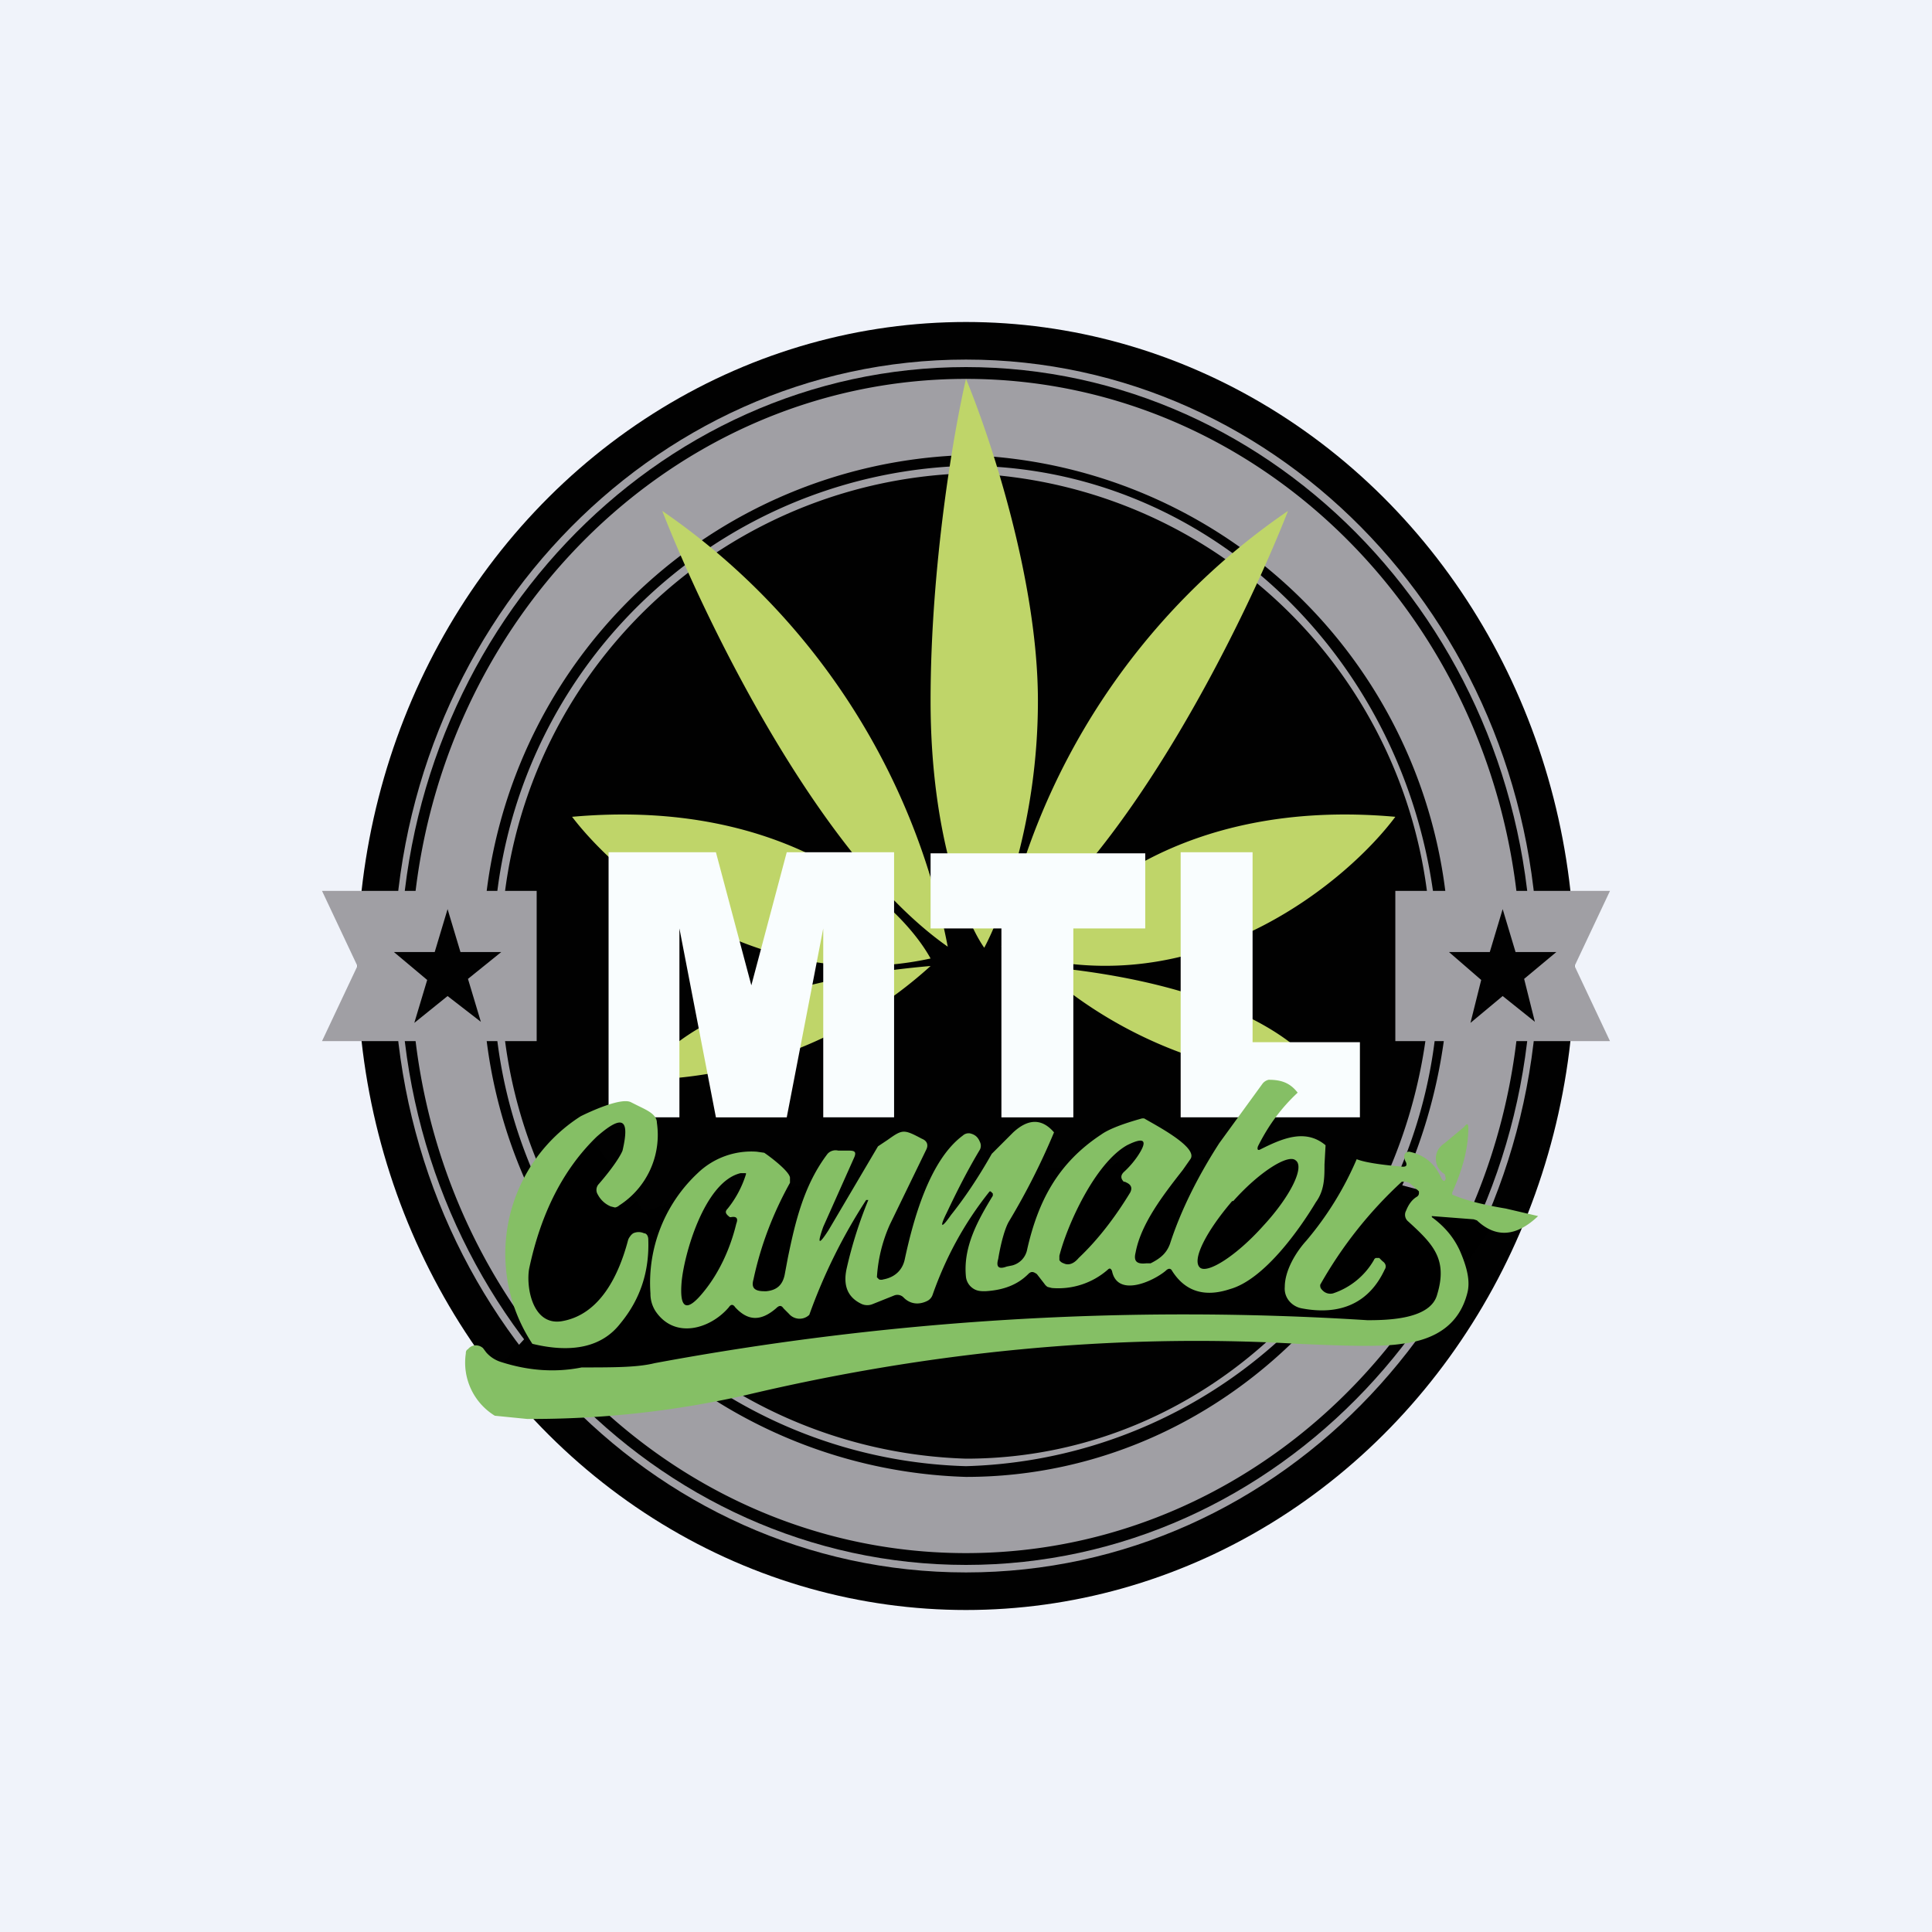 <!-- by TradingView --><svg width="18" height="18" viewBox="0 0 18 18" xmlns="http://www.w3.org/2000/svg"><path fill="#F0F3FA" d="M0 0h18v18H0z"/><ellipse cx="9" cy="9" rx="5.67" ry="6" fill="#010101"/><path fill-rule="evenodd" d="M9 14.58c2.9 0 5.27-2.5 5.27-5.58S11.9 3.42 9 3.42c-2.9 0-5.27 2.5-5.27 5.58S6.1 14.58 9 14.58Zm0 .07c2.95 0 5.33-2.53 5.33-5.65 0-3.12-2.38-5.65-5.33-5.65S3.67 5.88 3.67 9c0 3.12 2.38 5.65 5.33 5.65Z" fill="#A09FA4"/><path fill-rule="evenodd" d="M9 13.76c2.48 0 4.5-2.13 4.5-4.76A4.64 4.64 0 0 0 9 4.24 4.64 4.64 0 0 0 4.5 9 4.64 4.64 0 0 0 9 13.76Zm0 .71c2.85 0 5.17-2.45 5.17-5.47 0-3.02-2.32-5.47-5.17-5.47S3.83 5.98 3.83 9c0 3.02 2.32 5.47 5.17 5.47Z" fill="#A09FA4"/><path d="M13.4 9A4.53 4.53 0 0 1 9 13.66 4.53 4.53 0 0 1 4.6 9 4.53 4.53 0 0 1 9 4.34c2.43 0 4.4 2.09 4.4 4.66ZM9 13.59c2.4 0 4.33-2.06 4.33-4.59A4.47 4.47 0 0 0 9 4.41 4.47 4.47 0 0 0 4.67 9 4.47 4.47 0 0 0 9 13.59Z" fill="#A09FA4"/><path d="M5 8.3H3l.33.7-.33.7h2V8.3Z" fill="#A09FA4"/><path d="M9 3.53c-.11.47-.33 1.73-.33 3s.33 2.06.5 2.3c.16-.3.5-1.17.5-2.3s-.45-2.47-.67-3ZM6.17 4.76c.39 1 1.46 3.22 2.66 4.06a6.4 6.4 0 0 0-2.66-4.06Zm5.83 0c-.39 1-1.47 3.22-2.67 4.06A6.4 6.4 0 0 1 12 4.76ZM9.67 8.93C9.94 8.42 11 7.43 13 7.61c-.44.59-1.73 1.67-3.33 1.32Zm-1 0c-.28-.51-1.34-1.5-3.34-1.32.45.59 1.74 1.67 3.34 1.32Zm1 .07a4.09 4.09 0 0 0 2.66 1.06c-.12-.28-.81-.9-2.66-1.06Zm-1 0A4.09 4.09 0 0 1 6 10.06c.12-.28.82-.9 2.67-1.06Z" fill="#BFD569"/><path d="M6.33 10.41h-.66V7.94h1L7 9.18l.33-1.24h1v2.47h-.66V8.65l-.34 1.76h-.66l-.34-1.76v1.76ZM8.67 8.65v-.7h2v.7H10v1.76h-.67V8.65h-.66ZM11.67 7.94H11v2.47h1.67v-.7h-1V7.94Z" fill="#F9FDFE"/><path d="m4.83 11.65.34-1.06h.33l.5.7.5-.17 5-.36 1.17.18 1.33.35-.5.71-.33.35h-1.5l-2.5.18-2 .18-2.34.35-.16-.35.33-.36-.17-.7Z"/><path d="M15 8.3h-2v1.4h2l-.33-.7.33-.7Z" fill="#A09FA4"/><path fill-rule="evenodd" d="M12.09 10.18c-.15.14-.27.3-.37.5-.01.03 0 .04.02.03.2-.1.42-.2.61-.04l-.01.18c0 .12 0 .24-.08.35-.15.25-.48.72-.8.81-.24.08-.42.02-.54-.17-.01-.02-.03-.03-.06 0-.12.1-.45.25-.5 0-.01-.02-.02-.03-.04-.01a.7.7 0 0 1-.52.17l-.04-.01a.1.1 0 0 1-.03-.03l-.07-.09c-.03-.02-.05-.03-.08 0-.1.1-.23.15-.4.16-.04 0-.08 0-.12-.03a.15.15 0 0 1-.06-.1c-.03-.28.11-.53.25-.76v-.02l-.02-.02h-.01c-.24.3-.41.62-.53.96a.1.1 0 0 1-.05.06c-.08.04-.16.03-.22-.03a.08.08 0 0 0-.09-.02l-.2.08a.13.13 0 0 1-.1 0c-.13-.06-.18-.17-.14-.34a3.99 3.99 0 0 1 .2-.63h-.02a5.14 5.14 0 0 0-.53 1.07.13.13 0 0 1-.13.03.13.13 0 0 1-.06-.04l-.05-.05c-.02-.03-.04-.03-.07 0-.14.12-.26.12-.38-.01-.02-.03-.04-.03-.06 0-.17.2-.5.3-.68.04a.3.3 0 0 1-.05-.17 1.4 1.4 0 0 1 .44-1.12.72.72 0 0 1 .55-.2l.07.01c.06.04.23.17.24.23v.05c-.15.27-.27.57-.34.9-.02.07 0 .11.1.11h.02c.1-.01.15-.06.17-.15l.03-.16c.07-.34.15-.68.37-.97a.1.1 0 0 1 .05-.03.1.1 0 0 1 .05 0h.1c.05 0 .07.01.05.06l-.29.65c-.06.17-.04.17.05.03l.46-.78.09-.06c.14-.1.15-.1.32-.01.05.02.06.06.04.1l-.34.7a1.41 1.41 0 0 0-.12.49l.02.02a.06.06 0 0 0 .04 0c.11-.02.18-.09.2-.19.08-.37.23-.92.54-1.15a.08.08 0 0 1 .07-.02c.04.01.07.03.09.08a.08.08 0 0 1 0 .07c-.12.2-.22.4-.31.59-.07.14-.05.15.04.02.12-.15.25-.34.38-.57l.2-.2c.13-.12.26-.14.38 0a6.4 6.4 0 0 1-.42.83c-.03.05-.07.17-.1.35-.02.07 0 .1.08.07l.05-.01a.19.19 0 0 0 .14-.15c.1-.44.28-.8.69-1.07.07-.05.2-.1.38-.15h.02c.1.06.51.27.43.38l-.07.1c-.18.23-.39.5-.44.77-.02.08.01.11.1.1h.04c.1-.05.15-.1.18-.18.1-.31.26-.63.46-.94l.4-.55a.1.1 0 0 1 .06-.04c.12 0 .2.03.27.12Zm-1.61.83.02.01c.04.02.05.05.03.09-.14.23-.3.44-.48.61-.05.06-.1.07-.14.05a.07.07 0 0 1-.04-.03v-.04c.07-.28.33-.86.63-1.03.16-.08.2-.05.1.1a.84.84 0 0 1-.13.15c-.03.03-.03.06 0 .09Zm1 .18c-.24.28-.38.55-.3.62.07.06.34-.11.59-.39.25-.27.39-.55.3-.61-.07-.06-.34.11-.58.38Zm-4.66.15H6.8c-.04-.03-.05-.05-.02-.08a.97.97 0 0 0 .17-.32v-.01H6.9c-.34.08-.53.77-.55 1.02-.02.25.05.28.21.08.13-.16.24-.38.3-.63.02-.05 0-.07-.05-.06Zm-.94-1.07.06.03c.08.04.18.08.18.16a.78.78 0 0 1-.35.77.08.08 0 0 1-.04.02l-.04-.01a.24.24 0 0 1-.12-.11.08.08 0 0 1 .01-.1c.13-.15.2-.26.22-.31.07-.3 0-.34-.24-.13-.31.3-.52.71-.63 1.23-.03.17.03.53.3.49.37-.06.54-.45.62-.75a.1.1 0 0 1 .02-.04.1.1 0 0 1 .03-.03.12.12 0 0 1 .1 0c.02 0 .04.02.04.06.01.29-.07.55-.26.78-.17.22-.45.28-.82.19a1.52 1.52 0 0 1 .45-2.12c.08-.04.38-.18.47-.13Zm8.45 1.06c-.21.2-.4.2-.57.04l-.03-.01-.39-.03v.01c.11.08.2.18.26.31.07.16.1.29.07.4-.07.27-.27.43-.61.47-.19.03-.51.02-.97 0-1.72-.1-3.47.08-5.15.48a9.03 9.03 0 0 1-2.03.22l-.3-.03a.58.58 0 0 1-.27-.58c0-.01 0-.03.02-.04a.1.1 0 0 1 .04-.03.1.1 0 0 1 .1.02l.03.04a.3.3 0 0 0 .14.09c.25.08.5.1.75.05.3 0 .52 0 .68-.04a27.02 27.02 0 0 1 6.64-.4c.2 0 .59-.01.65-.24.1-.33-.04-.47-.27-.68a.08.08 0 0 1-.02-.1c.02-.05.05-.1.1-.13a.04.04 0 0 0 .02-.03v-.02l-.01-.01-.08-.07-.03-.01h-.04a3.92 3.92 0 0 0-.76.96c0 .02 0 .03.02.05a.1.1 0 0 0 .1.03.69.69 0 0 0 .38-.31.03.03 0 0 1 .02-.02h.03l.03.03c.03.02.04.05.02.08-.14.3-.4.43-.77.36a.2.2 0 0 1-.12-.07.18.18 0 0 1-.04-.13c0-.15.1-.32.2-.43a3 3 0 0 0 .47-.76c.1.04.32.06.43.07.03 0 .04-.01.03-.04-.03-.05-.02-.1.03-.1.14.03.24.11.3.25.02.03.03.03.04 0l-.01-.04a.18.18 0 0 1-.06-.06.17.17 0 0 1 0-.17.2.2 0 0 1 .06-.06l.18-.15c.03-.04.04-.03.04.01 0 .2-.06.4-.15.6v.02c.14.06.32.1.5.13l.3.07Z" fill="#85BF65"/><path d="m4.17 8.47.12.4h.38l-.31.25.12.4-.31-.24-.31.25.12-.4-.31-.26h.38l.12-.4ZM14 8.47l.12.4h.38l-.3.25.1.4-.3-.24-.3.25.1-.4-.3-.26h.38l.12-.4Z" fill="#010101"/></svg>
